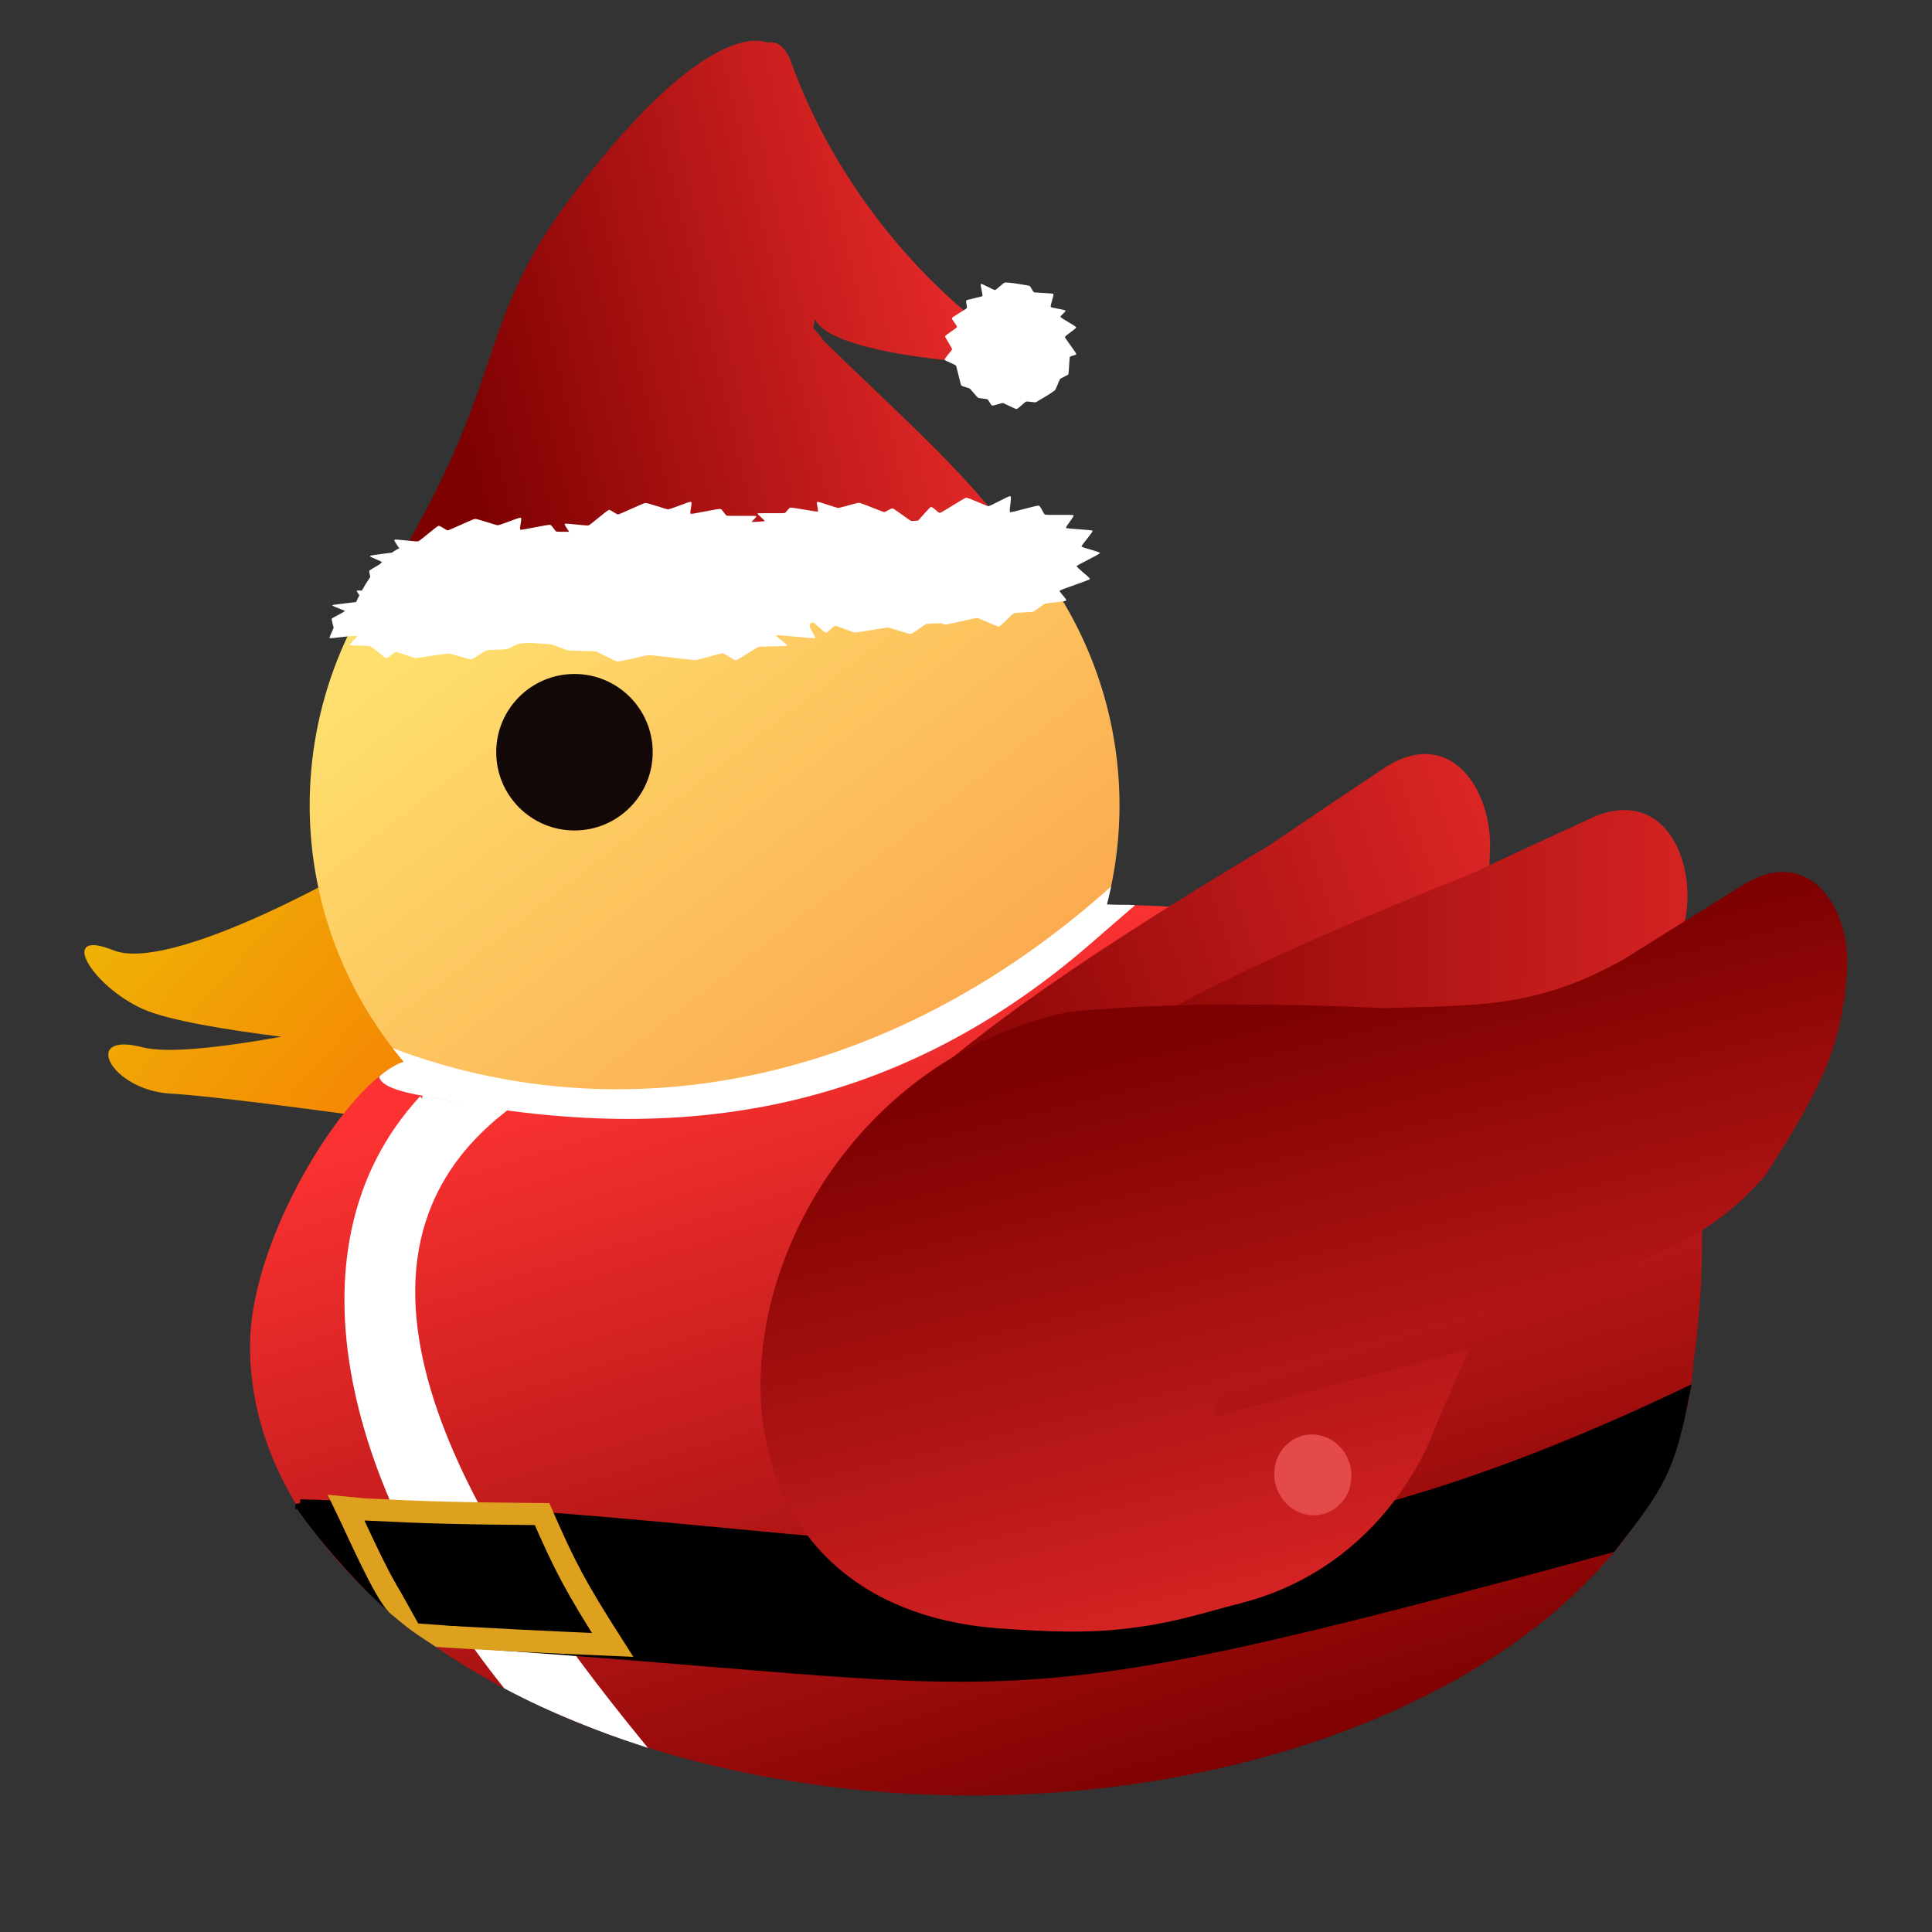 <svg xmlns="http://www.w3.org/2000/svg" xmlns:osb="http://www.openswatchbook.org/uri/2009/osb" xmlns:svg="http://www.w3.org/2000/svg" xmlns:xlink="http://www.w3.org/1999/xlink" id="svg8" width="512" height="512" version="1.1" viewBox="0 0 135.467 135.467"><rect x="0" y="0" width="135.467" height="135.467" fill="#333333" stroke="none"/><defs id="defs2"><linearGradient id="linearGradient2733" osb:paint="gradient"><stop id="stop2729" offset="0" style="stop-color:#225f00;stop-opacity:1"/><stop id="stop2731" offset="1" style="stop-color:#8fe247;stop-opacity:1"/></linearGradient><linearGradient id="linearGradient2372"><stop style="stop-color:#005a35;stop-opacity:1" id="stop2368" offset="0"/><stop style="stop-color:#22b472;stop-opacity:1" id="stop2370" offset="1"/></linearGradient><linearGradient id="linearGradient1450"><stop style="stop-color:#f0f0f0;stop-opacity:1" id="stop1446" offset="0"/><stop style="stop-color:#010301;stop-opacity:1" id="stop1448" offset="1"/></linearGradient><linearGradient id="linearGradient1485"><stop id="stop1481" offset="0" style="stop-color:#e9e9e9;stop-opacity:1"/><stop id="stop1483" offset="1" style="stop-color:#212121;stop-opacity:1"/></linearGradient><linearGradient id="linearGradient1458"><stop id="stop1454" offset="0" style="stop-color:#02ac74;stop-opacity:1"/><stop id="stop1456" offset="1" style="stop-color:#054110;stop-opacity:1"/></linearGradient><linearGradient id="linearGradient1294"><stop id="stop1304" offset="0" style="stop-color:#040259;stop-opacity:1"/><stop id="stop1306" offset="1" style="stop-color:#0a80ff;stop-opacity:1"/></linearGradient><linearGradient id="linearGradient4671-3"><stop id="stop4673" offset="0" style="stop-color:#faab00;stop-opacity:1"/><stop id="stop4675" offset="1" style="stop-color:#ffd846;stop-opacity:1"/></linearGradient><linearGradient id="linearGradient4671-0"><stop style="stop-color:#ffd43b;stop-opacity:1" id="stop4673-3" offset="0"/><stop style="stop-color:#ffe873;stop-opacity:1" id="stop4675-6" offset="1"/></linearGradient><linearGradient id="linearGradient1345"><stop style="stop-color:#030060;stop-opacity:1" id="stop1341" offset="0"/><stop style="stop-color:#a80aff;stop-opacity:1" id="stop1343" offset="1"/></linearGradient><linearGradient id="linearGradient3526"><stop style="stop-color:#1d1d1d;stop-opacity:1" id="stop3522" offset="0"/><stop style="stop-color:#4c4c4c;stop-opacity:1" id="stop3524" offset="1"/></linearGradient><linearGradient id="linearGradient3284"><stop style="stop-color:#f4b900;stop-opacity:1" id="stop3280" offset="0"/><stop style="stop-color:#e25947;stop-opacity:1" id="stop3282" offset="1"/></linearGradient><linearGradient id="linearGradient3518"><stop id="stop3514" offset="0" style="stop-color:#bf0202;stop-opacity:1"/><stop id="stop3516" offset="1" style="stop-color:#ef2138;stop-opacity:1"/></linearGradient><linearGradient id="linearGradient1890"><stop style="stop-color:#2361fb;stop-opacity:1" id="stop1886" offset="0"/><stop style="stop-color:#55ffb3;stop-opacity:1" id="stop1888" offset="1"/></linearGradient><linearGradient id="linearGradient2210"><stop style="stop-color:#fab200;stop-opacity:1" id="stop2206" offset="0"/><stop style="stop-color:#fffb46;stop-opacity:1" id="stop2208" offset="1"/></linearGradient><linearGradient id="linearGradient2035"><stop style="stop-color:#8505f2;stop-opacity:1" id="stop2031" offset="0"/><stop style="stop-color:#e755ff;stop-opacity:1" id="stop2033" offset="1"/></linearGradient><linearGradient id="linearGradient1856"><stop style="stop-color:#7813eb;stop-opacity:1" id="stop1852" offset="0"/><stop style="stop-color:#ff558a;stop-opacity:1" id="stop1854" offset="1"/></linearGradient><linearGradient id="linearGradient1880"><stop id="stop1876" offset="0" style="stop-color:#601cff;stop-opacity:1"/><stop id="stop1878" offset="1" style="stop-color:#ff558a;stop-opacity:1"/></linearGradient><linearGradient id="linearGradient1928"><stop style="stop-color:#056b2b;stop-opacity:1" id="stop1924" offset="0"/><stop style="stop-color:#47e260;stop-opacity:1" id="stop1926" offset="1"/></linearGradient><linearGradient id="linearGradient5484"><stop id="stop5480" offset="0" style="stop-color:#7e0101;stop-opacity:1"/><stop id="stop5482" offset="1" style="stop-color:#fc3232;stop-opacity:1"/></linearGradient><linearGradient id="linearGradient2395"><stop style="stop-color:#2f2f2f;stop-opacity:1" id="stop2391" offset="0"/><stop style="stop-color:#292929;stop-opacity:1" id="stop2393" offset="1"/></linearGradient><linearGradient id="linearGradient2411"><stop style="stop-color:#535353;stop-opacity:1" id="stop2407" offset="0"/><stop style="stop-color:#292929;stop-opacity:1" id="stop2409" offset="1"/></linearGradient><linearGradient id="linearGradient2947"><stop id="stop2943" offset="0" style="stop-color:#2a2a2a;stop-opacity:1"/><stop id="stop2945" offset="1" style="stop-color:#000;stop-opacity:1"/></linearGradient><linearGradient id="linearGradient1485-9"><stop id="stop1481-1" offset="0" style="stop-color:#e9e9e9;stop-opacity:1"/><stop id="stop1483-2" offset="1" style="stop-color:#787878;stop-opacity:1"/></linearGradient><linearGradient id="linearGradient1311" x1="15.382" x2="82.511" y1="41.546" y2="25.335" gradientTransform="matrix(0.328,-0.025,0.037,0.49,47.508,30.688)" gradientUnits="userSpaceOnUse" xlink:href="#linearGradient5484"/><linearGradient id="linearGradient5438" x1="70.752" x2="76.066" y1="75.689" y2="121.784" gradientTransform="matrix(0.636,-0.082,0.082,0.636,24.08,31.383)" gradientUnits="userSpaceOnUse" xlink:href="#linearGradient5484"/><linearGradient id="linearGradient5436" x1="36.151" x2="71.677" y1="261.974" y2="262.23" gradientTransform="matrix(1.018,0,0,1.018,37.407,-195.318)" gradientUnits="userSpaceOnUse" xlink:href="#linearGradient5484"/><linearGradient id="linearGradient5434" x1="30.333" x2="60.464" y1="261.17" y2="250.691" gradientTransform="matrix(1.018,0,0,1.018,37.407,-195.318)" gradientUnits="userSpaceOnUse" xlink:href="#linearGradient5484"/><linearGradient id="linearGradient5430" x1="79.322" x2="60.183" y1="117.226" y2="55.741" gradientTransform="matrix(0.498,0,0,0.498,38.678,42.326)" gradientUnits="userSpaceOnUse" xlink:href="#linearGradient5484"/><linearGradient id="linearGradient5432" x1="8.547" x2="60.984" y1="274.168" y2="274.168" gradientTransform="matrix(1.018,0,0,1.018,37.407,-195.318)" gradientUnits="userSpaceOnUse" xlink:href="#linearGradient1485-9"/><linearGradient id="linearGradient5529" x1="24.26" x2="51.93" y1="34.155" y2="69.82" gradientTransform="matrix(0.508,0,0,0.508,37.217,42.591)" gradientUnits="userSpaceOnUse" xlink:href="#linearGradient5535"/><linearGradient id="linearGradient5535"><stop id="stop5531" offset="0" style="stop-color:#fedf6e;stop-opacity:1"/><stop id="stop5533" offset="1" style="stop-color:#fcab50;stop-opacity:1"/></linearGradient><linearGradient id="linearGradient5426" x1="8.334" x2="24.467" y1="48.934" y2="63.223" gradientTransform="matrix(0.498,0,0,0.498,38.678,42.326)" gradientUnits="userSpaceOnUse" xlink:href="#linearGradient5547"/><linearGradient id="linearGradient5547"><stop style="stop-color:#efb005;stop-opacity:1" id="stop5543" offset="0"/><stop style="stop-color:#f58904;stop-opacity:1" id="stop5545" offset="1"/></linearGradient></defs><g id="layer1" transform="translate(0,-161.533)" style="display:none"><rect style="opacity:1;fill:#fff;fill-opacity:1;stroke:#000;stroke-width:.148;stroke-linejoin:round;stroke-miterlimit:4;stroke-dasharray:none;stroke-dashoffset:0;stroke-opacity:1" id="rect1404" width="135.319" height="135.319" x=".074" y="161.607"/></g><g id="layer14"><g id="g3101" transform="matrix(1.907,0,0,1.907,-70.399,-65.227)"><path style="display:inline;fill:url(#linearGradient5426);fill-opacity:1;stroke:#c93425;stroke-width:0;stroke-linecap:butt;stroke-linejoin:miter;stroke-miterlimit:4;stroke-dasharray:none;stroke-opacity:1" id="path5402" d="m 49.477,66.376 c 0,0 -6.344,3.594 -8.394,2.767 -2.05,-0.826 -0.83,1.288 1.073,2.156 0.928,0.423 3.121,0.775 5.103,1.025 -2.125,0.379 -4.173,0.628 -5.096,0.388 -2.308,-0.601 -1.159,1.589 1.034,1.703 2.343,0.123 12.594,1.604 12.594,1.604 l -1.975,-5.133 c 0,0 -1.282,0.333 -3.006,0.719 z"/><path style="display:inline;fill:url(#linearGradient5529);fill-opacity:1;stroke:#fbfb00;stroke-width:0;stroke-miterlimit:4;stroke-dasharray:none;stroke-opacity:1" id="path5404" d="M 78.078,63.814 A 14.888,14.718 7.9636418e-6 0 1 63.191,78.532 14.888,14.718 7.9636418e-6 0 1 48.303,63.814 14.888,14.718 7.9636418e-6 0 1 63.191,49.095 14.888,14.718 7.9636418e-6 0 1 78.078,63.814 Z"/><path style="display:inline;fill:url(#linearGradient5430);fill-opacity:1;stroke:url(#linearGradient5432);stroke-width:0;stroke-miterlimit:4;stroke-dasharray:none;stroke-opacity:1" id="path5406" d="m 77.622,67.475 c -1.96,2.569 -14.445,11.699 -25.305,5.829 -1.564,-0.845 -6.212,5.807 -6.207,10.396 -1.53e-4,9.124 11.891,16.52 26.56,16.52 10.811,-0.004 20.539,-4.084 24.599,-10.316 0.417,-0.483 0.798,-1.22 1.124,-2.171 0.462,-1.138 0.728,-2.304 0.792,-3.478 0.017,-0.107 0.034,-0.214 0.05,-0.323 0.738,-5.633 -0.105,-12.235 -1.883,-14.752 l -0.936,7.129 -0.004,-0.005 0.927,-7.141 c -0.879,-1.229 -1.832,-1.236 -2.66,-0.208 l -0.001,0.001 c -0.786,0.797 -1.666,2.16 -2.356,3.647 -4.668,-3.404 -7.215,-5.121 -14.7,-5.127 z"/><path id="path5513" d="m 52.453,74.605 c 1.113,0.246 1.396,0.271 2.85,0.472 -7.294,5.847 -0.844,15.898 5.059,23.135 -1.263,-0.415 -3.147,-1.133 -4.822,-2.032 -5.479,-6.821 -8.266,-15.973 -3.086,-21.575 z" style="display:inline;fill:#fff;fill-opacity:1;stroke:#fff;stroke-width:.257px;stroke-linecap:butt;stroke-linejoin:miter;stroke-opacity:1"/><path id="path5408" d="m 78.361,78.766 3.567,-0.591 c 2.762,-0.457 5.621,-2.206 7.215,-4.895 1.832,-3.083 2.47,-4.924 2.56,-7.841 C 91.773,63.267 90.294,60.943 87.929,62.364 l -2.234,1.497 -2.165,1.461 c -8.051,4.799 -26.798,16.605 -5.168,13.444 z" style="display:inline;opacity:1;fill:url(#linearGradient5434);fill-opacity:1;stroke-width:.311"/><circle id="circle5410" cx="58.038" cy="61.862" r="2.877" style="display:inline;fill:#110807;fill-opacity:1;stroke:#fbfb00;stroke-width:0;stroke-miterlimit:4;stroke-dasharray:none;stroke-opacity:1"/><path id="path5412" d="m 84.02,78.857 3.596,0.017 c 2.785,0.013 5.831,-1.237 7.75,-3.633 2.205,-2.747 3.07,-4.463 3.535,-7.34 0.348,-2.141 -0.813,-4.694 -3.33,-3.686 l -2.398,1.107 -2.325,1.083 c -8.563,3.397 -28.583,11.932 -6.828,12.452 z" style="display:inline;opacity:1;fill:url(#linearGradient5436);fill-opacity:1;stroke-width:.311"/><path id="path5539" d="m 47.95,89.512 c 22.926,0.586 30.563,5.599 50.919,-4.094 -0.549,2.815 -0.881,3.362 -2.714,5.695 -23.961,6.476 -20.414,4.916 -43.098,3.444 -2.293,-1.171 -4.904,-4.67 -5.107,-5.045 z" style="display:inline;fill:#000;fill-opacity:1;stroke:#000;stroke-width:.359px;stroke-linecap:butt;stroke-linejoin:miter;stroke-opacity:1"/><path id="path5414" d="m 78.56,94.058 c 1.633,-0.214 2.535,-0.537 3.975,-0.906 4.241,-1.085 6.407,-4.386 7.197,-6.585 l 1.207,-2.766 -9.363,2.487 0.26,-1.341 9.168,-2.405 3.439,-1.032 c 2.676,-0.803 5.274,-1.613 7.398,-4.112 1.918,-3.014 2.817,-4.615 2.991,-7.529 0.132,-2.17 -1.279,-4.549 -3.682,-3.217 l -2.275,1.413 -2.164,1.354 c -3.267,1.892 -5.554,1.743 -8.942,1.853 0,0 -6.782,-0.379 -11.615,0.15 -12.76,2.761 -16.232,21.817 -2.29,22.67 1.651,0.108 3.063,0.179 4.696,-0.035 z m 6.307,-5.023 c -52.46,25.459 -26.23,12.729 0,0 z" style="display:inline;opacity:1;fill:url(#linearGradient5438);fill-opacity:1;stroke:none;stroke-width:.311"/><path style="display:inline;opacity:1;fill:#fff;fill-opacity:1;stroke:none;stroke-width:.249;stroke-linejoin:round;stroke-miterlimit:4;stroke-dasharray:none;stroke-opacity:1" id="path5416" d="m 51.351,72.742 c 8.249,3.127 18.086,1.526 26.418,-5.943 0,0 -0.101,0.444 -0.155,0.659 0.475,0.024 0.695,5.29e-4 1.037,0.027 0,0 -1.397,1.211 -1.635,1.417 -7.439,6.46 -15.571,7.421 -24.138,5.673 -0.651,-0.133 -1.899,-0.291 -2.022,-0.777 0.147,-0.165 0.746,-0.559 0.912,-0.54 z"/><ellipse id="ellipse5418" cx="91.659" cy="78.954" rx="1.423" ry="1.482" transform="matrix(0.994,0.106,-0.075,0.997,0,0)" style="display:inline;fill:#e44a4a;fill-opacity:1;stroke:#fbfb00;stroke-width:0;stroke-miterlimit:4;stroke-dasharray:none;stroke-opacity:1"/><path id="path5537" d="m 50.319,89.703 c 2.305,0.117 3.467,0.144 6.527,0.172 0.841,1.914 1.195,2.615 2.595,4.81 C 57.071,94.586 54.329,94.449 53.076,94.36 52.22,93.797 52.188,93.769 51.511,93.202 51.022,92.702 50.074,90.525 49.644,89.638 Z" style="display:inline;fill:none;stroke:#dea11f;stroke-width:.813;stroke-linecap:butt;stroke-linejoin:miter;stroke-miterlimit:4;stroke-dasharray:none;stroke-opacity:1"/><path id="path5541" d="m 51.478,92.436 0.817,1.462 c 0,0 1.473,0.108 1.712,0.105 -0.022,-0.134 -0.66,-1.893 -0.66,-1.893 z" style="display:inline;fill:#000;fill-opacity:1;stroke:none;stroke-width:.359px;stroke-linecap:butt;stroke-linejoin:miter;stroke-opacity:1"/><path id="path1280" d="m 65.163,35.776 c -0.962,-0.358 -3.361,0.424 -7.451,5.953 -3.22,4.405 -2.164,6.104 -5.874,12.583 -2.965,1.712 6.997,2.192 10.876,0.567 3.604,0.279 14.907,0.582 11.047,-1.423 -1.697,-2.243 -4.567,-4.742 -6.562,-6.729 -1.431,-1.971 -0.6,1.12 -0.317,-0.8 0.635,1.61 9.191,1.92 8.116,1.452 C 72.765,46.405 68.082,42.38 65.954,36.346 65.595,35.597 65.163,35.777 65.163,35.777 Z" style="display:inline;fill:url(#linearGradient1311);fill-opacity:1;stroke:none;stroke-width:.41px;stroke-linecap:butt;stroke-linejoin:miter;stroke-opacity:1"/><path id="path5551" d="m 51.838,54.313 c 0.627,0.004 21.815,-1.149 22.104,-1.049 0.739,0.256 1.929,2.137 1.891,2.727 -0.057,0.882 -25.73,2.201 -26.061,1.505 -0.289,-0.609 1.18,-3.19 2.066,-3.184 z" style="display:inline;fill:#fff;fill-opacity:1;stroke:none;stroke-width:.293px;stroke-linecap:butt;stroke-linejoin:miter;stroke-opacity:1"/><path id="path8503" d="m 42.104,21.185 c -0.032,0.035 -0.188,0.132 -0.226,0.158 -0.038,0.026 -0.433,0.265 -0.472,0.285 -0.04,0.02 -0.321,-0.035 -0.363,-0.022 -0.042,0.014 -0.305,0.27 -0.352,0.275 -0.047,0.004 -0.463,-0.216 -0.507,-0.221 -0.044,-0.005 -0.355,0.109 -0.397,0.092 -0.043,-0.017 -0.13,-0.211 -0.172,-0.23 -0.042,-0.019 -0.311,-0.034 -0.348,-0.061 -0.038,-0.027 -0.255,-0.291 -0.287,-0.325 -0.032,-0.034 -0.295,-0.085 -0.322,-0.12 -0.027,-0.035 -0.173,-0.692 -0.197,-0.731 -0.023,-0.039 -0.399,-0.174 -0.415,-0.218 -0.016,-0.044 0.271,-0.341 0.272,-0.385 6.98e-4,-0.044 -0.256,-0.428 -0.256,-0.473 4.74e-4,-0.045 0.423,-0.298 0.437,-0.343 0.014,-0.045 -0.202,-0.283 -0.187,-0.327 0.015,-0.044 0.524,-0.331 0.548,-0.372 0.023,-0.041 -0.05,-0.248 -0.017,-0.28 0.033,-0.032 0.549,-0.13 0.586,-0.158 0.038,-0.028 -0.09,-0.428 -0.05,-0.449 0.04,-0.021 0.481,0.239 0.525,0.225 0.044,-0.014 0.306,-0.266 0.352,-0.275 0.046,-0.009 0.302,0.018 0.345,0.026 0.043,0.009 0.515,0.079 0.56,0.093 0.044,0.014 0.129,0.224 0.172,0.239 0.043,0.015 0.675,0.031 0.709,0.061 0.034,0.03 -0.126,0.445 -0.093,0.479 0.033,0.034 0.511,0.097 0.539,0.132 0.028,0.035 -0.202,0.193 -0.183,0.235 0.019,0.042 0.567,0.338 0.577,0.382 0.01,0.044 -0.417,0.312 -0.415,0.357 0.002,0.045 0.424,0.583 0.418,0.627 -0.006,0.044 -0.226,0.065 -0.239,0.109 -0.013,0.044 -0.035,0.585 -0.05,0.629 -0.015,0.044 -0.287,0.143 -0.31,0.181 -0.023,0.038 -0.149,0.368 -0.181,0.403 z" transform="translate(33.604,27.363)" style="display:inline;opacity:1;fill:#fff;fill-opacity:1;stroke:none;stroke-width:.664;stroke-linejoin:round;stroke-miterlimit:4;stroke-dasharray:none;stroke-dashoffset:0;stroke-opacity:1"/><path id="path8503-7" d="m 40.069,20.148 c -0.033,0.03 -0.384,0.01 -0.419,0.037 -0.035,0.027 -0.187,0.215 -0.227,0.23 -0.039,0.015 -0.318,-0.029 -0.361,-0.016 -0.043,0.013 -0.263,0.403 -0.307,0.409 -0.044,0.006 -0.373,-0.373 -0.417,-0.378 -0.044,-0.005 -0.578,0.13 -0.618,0.115 -0.039,-0.015 -0.305,-0.363 -0.345,-0.381 -0.04,-0.018 -0.16,0.311 -0.193,0.284 -0.033,-0.027 -0.25,-0.643 -0.278,-0.677 -0.029,-0.034 -0.347,-0.091 -0.374,-0.126 -0.027,-0.035 0.172,-0.419 0.155,-0.46 -0.018,-0.041 -0.509,0.068 -0.52,0.027 -0.011,-0.042 0.095,-0.492 0.092,-0.535 -0.002,-0.043 -0.027,-0.413 -0.021,-0.457 0.005,-0.043 0.247,-0.304 0.254,-0.349 0.007,-0.044 -0.238,-0.307 -0.22,-0.348 0.018,-0.041 0.546,-0.077 0.572,-0.112 0.026,-0.034 -0.122,-0.531 -0.09,-0.558 0.033,-0.027 0.4,0.181 0.437,0.159 0.037,-0.023 0.357,-0.626 0.396,-0.648 0.039,-0.022 0.133,0.25 0.173,0.238 0.04,-0.013 0.471,-0.428 0.513,-0.436 0.042,-0.008 0.375,0.371 0.417,0.378 0.042,0.007 0.387,-0.283 0.43,-0.272 0.043,0.011 -0.054,0.55 -0.015,0.565 0.039,0.015 0.518,-0.151 0.553,-0.126 0.035,0.025 0.078,0.302 0.106,0.335 0.028,0.033 0.518,0.095 0.546,0.127 0.028,0.032 -0.177,0.385 -0.155,0.422 0.022,0.038 0.487,0.154 0.502,0.195 0.015,0.041 -0.229,0.463 -0.228,0.508 8.58e-4,0.045 0.344,0.255 0.345,0.299 8.44e-4,0.044 -0.446,0.336 -0.461,0.375 -0.014,0.04 0.254,0.467 0.239,0.506 -0.016,0.039 -0.567,0.258 -0.59,0.296 -0.024,0.037 0.142,0.344 0.108,0.374 z" transform="matrix(1.973,-0.15,0.064,0.782,-22.167,46.382)" style="display:inline;opacity:1;fill:#fff;fill-opacity:1;stroke:none;stroke-width:.63;stroke-linejoin:round;stroke-miterlimit:4;stroke-dasharray:none;stroke-dashoffset:0;stroke-opacity:1"/><path id="path8503-7-5" d="m 40.069,20.148 c -0.033,0.03 -0.384,0.01 -0.419,0.037 -0.035,0.027 -0.187,0.215 -0.227,0.23 -0.039,0.015 -0.318,-0.029 -0.361,-0.016 -0.043,0.013 -0.263,0.403 -0.307,0.409 -0.044,0.006 -0.373,-0.373 -0.417,-0.378 -0.044,-0.005 -0.578,0.13 -0.618,0.115 -0.039,-0.015 -0.305,-0.363 -0.345,-0.381 -0.04,-0.018 -0.16,0.311 -0.193,0.284 -0.033,-0.027 -0.25,-0.643 -0.278,-0.677 -0.029,-0.034 -0.347,-0.091 -0.374,-0.126 -0.027,-0.035 0.172,-0.419 0.155,-0.46 -0.018,-0.041 -0.509,0.068 -0.52,0.027 -0.011,-0.042 0.095,-0.492 0.092,-0.535 -0.002,-0.043 -0.027,-0.413 -0.021,-0.457 0.005,-0.043 0.247,-0.304 0.254,-0.349 0.007,-0.044 -0.238,-0.307 -0.22,-0.348 0.018,-0.041 0.546,-0.077 0.572,-0.112 0.026,-0.034 -0.122,-0.531 -0.09,-0.558 0.033,-0.027 0.4,0.181 0.437,0.159 0.037,-0.023 0.357,-0.626 0.396,-0.648 0.039,-0.022 0.133,0.25 0.173,0.238 0.04,-0.013 0.471,-0.428 0.513,-0.436 0.042,-0.008 0.375,0.371 0.417,0.378 0.042,0.007 0.387,-0.283 0.43,-0.272 0.043,0.011 -0.054,0.55 -0.015,0.565 0.039,0.015 0.518,-0.151 0.553,-0.126 0.035,0.025 0.078,0.302 0.106,0.335 0.028,0.033 0.518,0.095 0.546,0.127 0.028,0.032 -0.177,0.385 -0.155,0.422 0.022,0.038 0.487,0.154 0.502,0.195 0.015,0.041 -0.229,0.463 -0.228,0.508 8.58e-4,0.045 0.344,0.255 0.345,0.299 8.44e-4,0.044 -0.446,0.336 -0.461,0.375 -0.014,0.04 0.254,0.467 0.239,0.506 -0.016,0.039 -0.567,0.258 -0.59,0.296 -0.024,0.037 0.142,0.344 0.108,0.374 z" transform="matrix(1.973,-0.15,0.064,0.782,-15.905,45.797)" style="display:inline;opacity:1;fill:#fff;fill-opacity:1;stroke:none;stroke-width:.63;stroke-linejoin:round;stroke-miterlimit:4;stroke-dasharray:none;stroke-dashoffset:0;stroke-opacity:1"/><path id="path8503-7-3" d="m 40.069,20.148 c -0.033,0.03 -0.384,0.01 -0.419,0.037 -0.035,0.027 -0.187,0.215 -0.227,0.23 -0.039,0.015 -0.318,-0.029 -0.361,-0.016 -0.043,0.013 -0.263,0.403 -0.307,0.409 -0.044,0.006 -0.373,-0.373 -0.417,-0.378 -0.044,-0.005 -0.578,0.13 -0.618,0.115 -0.039,-0.015 -0.305,-0.363 -0.345,-0.381 -0.04,-0.018 -0.16,0.311 -0.193,0.284 -0.033,-0.027 -0.25,-0.643 -0.278,-0.677 -0.029,-0.034 -0.347,-0.091 -0.374,-0.126 -0.027,-0.035 0.172,-0.419 0.155,-0.46 -0.018,-0.041 -0.509,0.068 -0.52,0.027 -0.011,-0.042 0.095,-0.492 0.092,-0.535 -0.002,-0.043 -0.027,-0.413 -0.021,-0.457 0.005,-0.043 0.247,-0.304 0.254,-0.349 0.007,-0.044 -0.238,-0.307 -0.22,-0.348 0.018,-0.041 0.546,-0.077 0.572,-0.112 0.026,-0.034 -0.122,-0.531 -0.09,-0.558 0.033,-0.027 0.4,0.181 0.437,0.159 0.037,-0.023 0.357,-0.626 0.396,-0.648 0.039,-0.022 0.133,0.25 0.173,0.238 0.04,-0.013 0.471,-0.428 0.513,-0.436 0.042,-0.008 0.375,0.371 0.417,0.378 0.042,0.007 0.387,-0.283 0.43,-0.272 0.043,0.011 -0.054,0.55 -0.015,0.565 0.039,0.015 0.518,-0.151 0.553,-0.126 0.035,0.025 0.078,0.302 0.106,0.335 0.028,0.033 0.518,0.095 0.546,0.127 0.028,0.032 -0.177,0.385 -0.155,0.422 0.022,0.038 0.487,0.154 0.502,0.195 0.015,0.041 -0.229,0.463 -0.228,0.508 8.58e-4,0.045 0.344,0.255 0.345,0.299 8.44e-4,0.044 -0.446,0.336 -0.461,0.375 -0.014,0.04 0.254,0.467 0.239,0.506 -0.016,0.039 -0.567,0.258 -0.59,0.296 -0.024,0.037 0.142,0.344 0.108,0.374 z" transform="matrix(-1.807,-0.121,-0.059,0.632,138.623,47.105)" style="display:inline;opacity:1;fill:#fff;fill-opacity:1;stroke:none;stroke-width:.63;stroke-linejoin:round;stroke-miterlimit:4;stroke-dasharray:none;stroke-dashoffset:0;stroke-opacity:1"/><path id="path8503-7-56" d="m 40.069,20.148 c -0.033,0.03 -0.384,0.01 -0.419,0.037 -0.035,0.027 -0.187,0.215 -0.227,0.23 -0.039,0.015 -0.318,-0.029 -0.361,-0.016 -0.043,0.013 -0.263,0.403 -0.307,0.409 -0.044,0.006 -0.373,-0.373 -0.417,-0.378 -0.044,-0.005 -0.578,0.13 -0.618,0.115 -0.039,-0.015 -0.305,-0.363 -0.345,-0.381 -0.04,-0.018 -0.16,0.311 -0.193,0.284 -0.033,-0.027 -0.25,-0.643 -0.278,-0.677 -0.029,-0.034 -0.347,-0.091 -0.374,-0.126 -0.027,-0.035 0.172,-0.419 0.155,-0.46 -0.018,-0.041 -0.509,0.068 -0.52,0.027 -0.011,-0.042 0.095,-0.492 0.092,-0.535 -0.002,-0.043 -0.027,-0.413 -0.021,-0.457 0.005,-0.043 0.247,-0.304 0.254,-0.349 0.007,-0.044 -0.238,-0.307 -0.22,-0.348 0.018,-0.041 0.546,-0.077 0.572,-0.112 0.026,-0.034 -0.122,-0.531 -0.09,-0.558 0.033,-0.027 0.4,0.181 0.437,0.159 0.037,-0.023 0.357,-0.626 0.396,-0.648 0.039,-0.022 0.133,0.25 0.173,0.238 0.04,-0.013 0.471,-0.428 0.513,-0.436 0.042,-0.008 0.375,0.371 0.417,0.378 0.042,0.007 0.387,-0.283 0.43,-0.272 0.043,0.011 -0.054,0.55 -0.015,0.565 0.039,0.015 0.518,-0.151 0.553,-0.126 0.035,0.025 0.078,0.302 0.106,0.335 0.028,0.033 0.518,0.095 0.546,0.127 0.028,0.032 -0.177,0.385 -0.155,0.422 0.022,0.038 0.487,0.154 0.502,0.195 0.015,0.041 -0.229,0.463 -0.228,0.508 8.58e-4,0.045 0.344,0.255 0.345,0.299 8.44e-4,0.044 -0.446,0.336 -0.461,0.375 -0.014,0.04 0.254,0.467 0.239,0.506 -0.016,0.039 -0.567,0.258 -0.59,0.296 -0.024,0.037 0.142,0.344 0.108,0.374 z" transform="matrix(1.973,-0.15,0.064,0.782,-7.391,47.053)" style="display:inline;opacity:1;fill:#fff;fill-opacity:1;stroke:none;stroke-width:.63;stroke-linejoin:round;stroke-miterlimit:4;stroke-dasharray:none;stroke-dashoffset:0;stroke-opacity:1"/><path id="path8503-7-2" d="m 40.069,20.148 c -0.033,0.03 -0.384,0.01 -0.419,0.037 -0.035,0.027 -0.187,0.215 -0.227,0.23 -0.039,0.015 -0.318,-0.029 -0.361,-0.016 -0.043,0.013 -0.263,0.403 -0.307,0.409 -0.044,0.006 -0.373,-0.373 -0.417,-0.378 -0.044,-0.005 -0.578,0.13 -0.618,0.115 -0.039,-0.015 -0.305,-0.363 -0.345,-0.381 -0.04,-0.018 -0.16,0.311 -0.193,0.284 -0.033,-0.027 -0.25,-0.643 -0.278,-0.677 -0.029,-0.034 -0.347,-0.091 -0.374,-0.126 -0.027,-0.035 0.172,-0.419 0.155,-0.46 -0.018,-0.041 -0.509,0.068 -0.52,0.027 -0.011,-0.042 0.095,-0.492 0.092,-0.535 -0.002,-0.043 -0.027,-0.413 -0.021,-0.457 0.005,-0.043 0.247,-0.304 0.254,-0.349 0.007,-0.044 -0.238,-0.307 -0.22,-0.348 0.018,-0.041 0.546,-0.077 0.572,-0.112 0.026,-0.034 -0.122,-0.531 -0.09,-0.558 0.033,-0.027 0.4,0.181 0.437,0.159 0.037,-0.023 0.357,-0.626 0.396,-0.648 0.039,-0.022 0.133,0.25 0.173,0.238 0.04,-0.013 0.471,-0.428 0.513,-0.436 0.042,-0.008 0.375,0.371 0.417,0.378 0.042,0.007 0.387,-0.283 0.43,-0.272 0.043,0.011 -0.054,0.55 -0.015,0.565 0.039,0.015 0.518,-0.151 0.553,-0.126 0.035,0.025 0.078,0.302 0.106,0.335 0.028,0.033 0.518,0.095 0.546,0.127 0.028,0.032 -0.177,0.385 -0.155,0.422 0.022,0.038 0.487,0.154 0.502,0.195 0.015,0.041 -0.229,0.463 -0.228,0.508 8.58e-4,0.045 0.344,0.255 0.345,0.299 8.44e-4,0.044 -0.446,0.336 -0.461,0.375 -0.014,0.04 0.254,0.467 0.239,0.506 -0.016,0.039 -0.567,0.258 -0.59,0.296 -0.024,0.037 0.142,0.344 0.108,0.374 z" transform="matrix(-2.753,-0.15,-0.089,0.782,168.16,48.065)" style="display:inline;opacity:1;fill:#fff;fill-opacity:1;stroke:none;stroke-width:.63;stroke-linejoin:round;stroke-miterlimit:4;stroke-dasharray:none;stroke-dashoffset:0;stroke-opacity:1"/><path id="path8503-7-9" d="m 40.069,20.148 c -0.033,0.03 -0.384,0.01 -0.419,0.037 -0.035,0.027 -0.187,0.215 -0.227,0.23 -0.039,0.015 -0.318,-0.029 -0.361,-0.016 -0.043,0.013 -0.263,0.403 -0.307,0.409 -0.044,0.006 -0.373,-0.373 -0.417,-0.378 -0.044,-0.005 -0.578,0.13 -0.618,0.115 -0.039,-0.015 -0.305,-0.363 -0.345,-0.381 -0.04,-0.018 -0.16,0.311 -0.193,0.284 -0.033,-0.027 -0.25,-0.643 -0.278,-0.677 -0.029,-0.034 -0.347,-0.091 -0.374,-0.126 -0.027,-0.035 0.172,-0.419 0.155,-0.46 -0.018,-0.041 -0.509,0.068 -0.52,0.027 -0.011,-0.042 0.095,-0.492 0.092,-0.535 -0.002,-0.043 -0.027,-0.413 -0.021,-0.457 0.005,-0.043 0.247,-0.304 0.254,-0.349 0.007,-0.044 -0.238,-0.307 -0.22,-0.348 0.018,-0.041 0.546,-0.077 0.572,-0.112 0.026,-0.034 -0.122,-0.531 -0.09,-0.558 0.033,-0.027 0.4,0.181 0.437,0.159 0.037,-0.023 0.357,-0.626 0.396,-0.648 0.039,-0.022 0.133,0.25 0.173,0.238 0.04,-0.013 0.471,-0.428 0.513,-0.436 0.042,-0.008 0.375,0.371 0.417,0.378 0.042,0.007 0.387,-0.283 0.43,-0.272 0.043,0.011 -0.054,0.55 -0.015,0.565 0.039,0.015 0.518,-0.151 0.553,-0.126 0.035,0.025 0.078,0.302 0.106,0.335 0.028,0.033 0.518,0.095 0.546,0.127 0.028,0.032 -0.177,0.385 -0.155,0.422 0.022,0.038 0.487,0.154 0.502,0.195 0.015,0.041 -0.229,0.463 -0.228,0.508 8.58e-4,0.045 0.344,0.255 0.345,0.299 8.44e-4,0.044 -0.446,0.336 -0.461,0.375 -0.014,0.04 0.254,0.467 0.239,0.506 -0.016,0.039 -0.567,0.258 -0.59,0.296 -0.024,0.037 0.142,0.344 0.108,0.374 z" transform="matrix(1.973,-0.136,0.064,0.707,-23.548,49.002)" style="display:inline;opacity:1;fill:#fff;fill-opacity:1;stroke:none;stroke-width:.63;stroke-linejoin:round;stroke-miterlimit:4;stroke-dasharray:none;stroke-dashoffset:0;stroke-opacity:1"/><path id="path8503-7-1" d="m 40.069,20.148 c -0.033,0.03 -0.384,0.01 -0.419,0.037 -0.035,0.027 -0.187,0.215 -0.227,0.23 -0.039,0.015 -0.318,-0.029 -0.361,-0.016 -0.043,0.013 -0.263,0.403 -0.307,0.409 -0.044,0.006 -0.373,-0.373 -0.417,-0.378 -0.044,-0.005 -0.578,0.13 -0.618,0.115 -0.039,-0.015 -0.305,-0.363 -0.345,-0.381 -0.04,-0.018 -0.16,0.311 -0.193,0.284 -0.033,-0.027 -0.25,-0.643 -0.278,-0.677 -0.029,-0.034 -0.347,-0.091 -0.374,-0.126 -0.027,-0.035 0.172,-0.419 0.155,-0.46 -0.018,-0.041 -0.509,0.068 -0.52,0.027 -0.011,-0.042 0.095,-0.492 0.092,-0.535 -0.002,-0.043 -0.027,-0.413 -0.021,-0.457 0.005,-0.043 0.247,-0.304 0.254,-0.349 0.007,-0.044 -0.238,-0.307 -0.22,-0.348 0.018,-0.041 0.546,-0.077 0.572,-0.112 0.026,-0.034 -0.122,-0.531 -0.09,-0.558 0.033,-0.027 0.4,0.181 0.437,0.159 0.037,-0.023 0.357,-0.626 0.396,-0.648 0.039,-0.022 0.133,0.25 0.173,0.238 0.04,-0.013 0.471,-0.428 0.513,-0.436 0.042,-0.008 0.375,0.371 0.417,0.378 0.042,0.007 0.387,-0.283 0.43,-0.272 0.043,0.011 -0.054,0.55 -0.015,0.565 0.039,0.015 0.518,-0.151 0.553,-0.126 0.035,0.025 0.078,0.302 0.106,0.335 0.028,0.033 0.518,0.095 0.546,0.127 0.028,0.032 -0.177,0.385 -0.155,0.422 0.022,0.038 0.487,0.154 0.502,0.195 0.015,0.041 -0.229,0.463 -0.228,0.508 8.58e-4,0.045 0.344,0.255 0.345,0.299 8.44e-4,0.044 -0.446,0.336 -0.461,0.375 -0.014,0.04 0.254,0.467 0.239,0.506 -0.016,0.039 -0.567,0.258 -0.59,0.296 -0.024,0.037 0.142,0.344 0.108,0.374 z" transform="matrix(1.908,-0.199,0.062,1.04,-1.586,43.308)" style="display:inline;opacity:1;fill:#fff;fill-opacity:1;stroke:none;stroke-width:.63;stroke-linejoin:round;stroke-miterlimit:4;stroke-dasharray:none;stroke-dashoffset:0;stroke-opacity:1"/></g></g></svg>